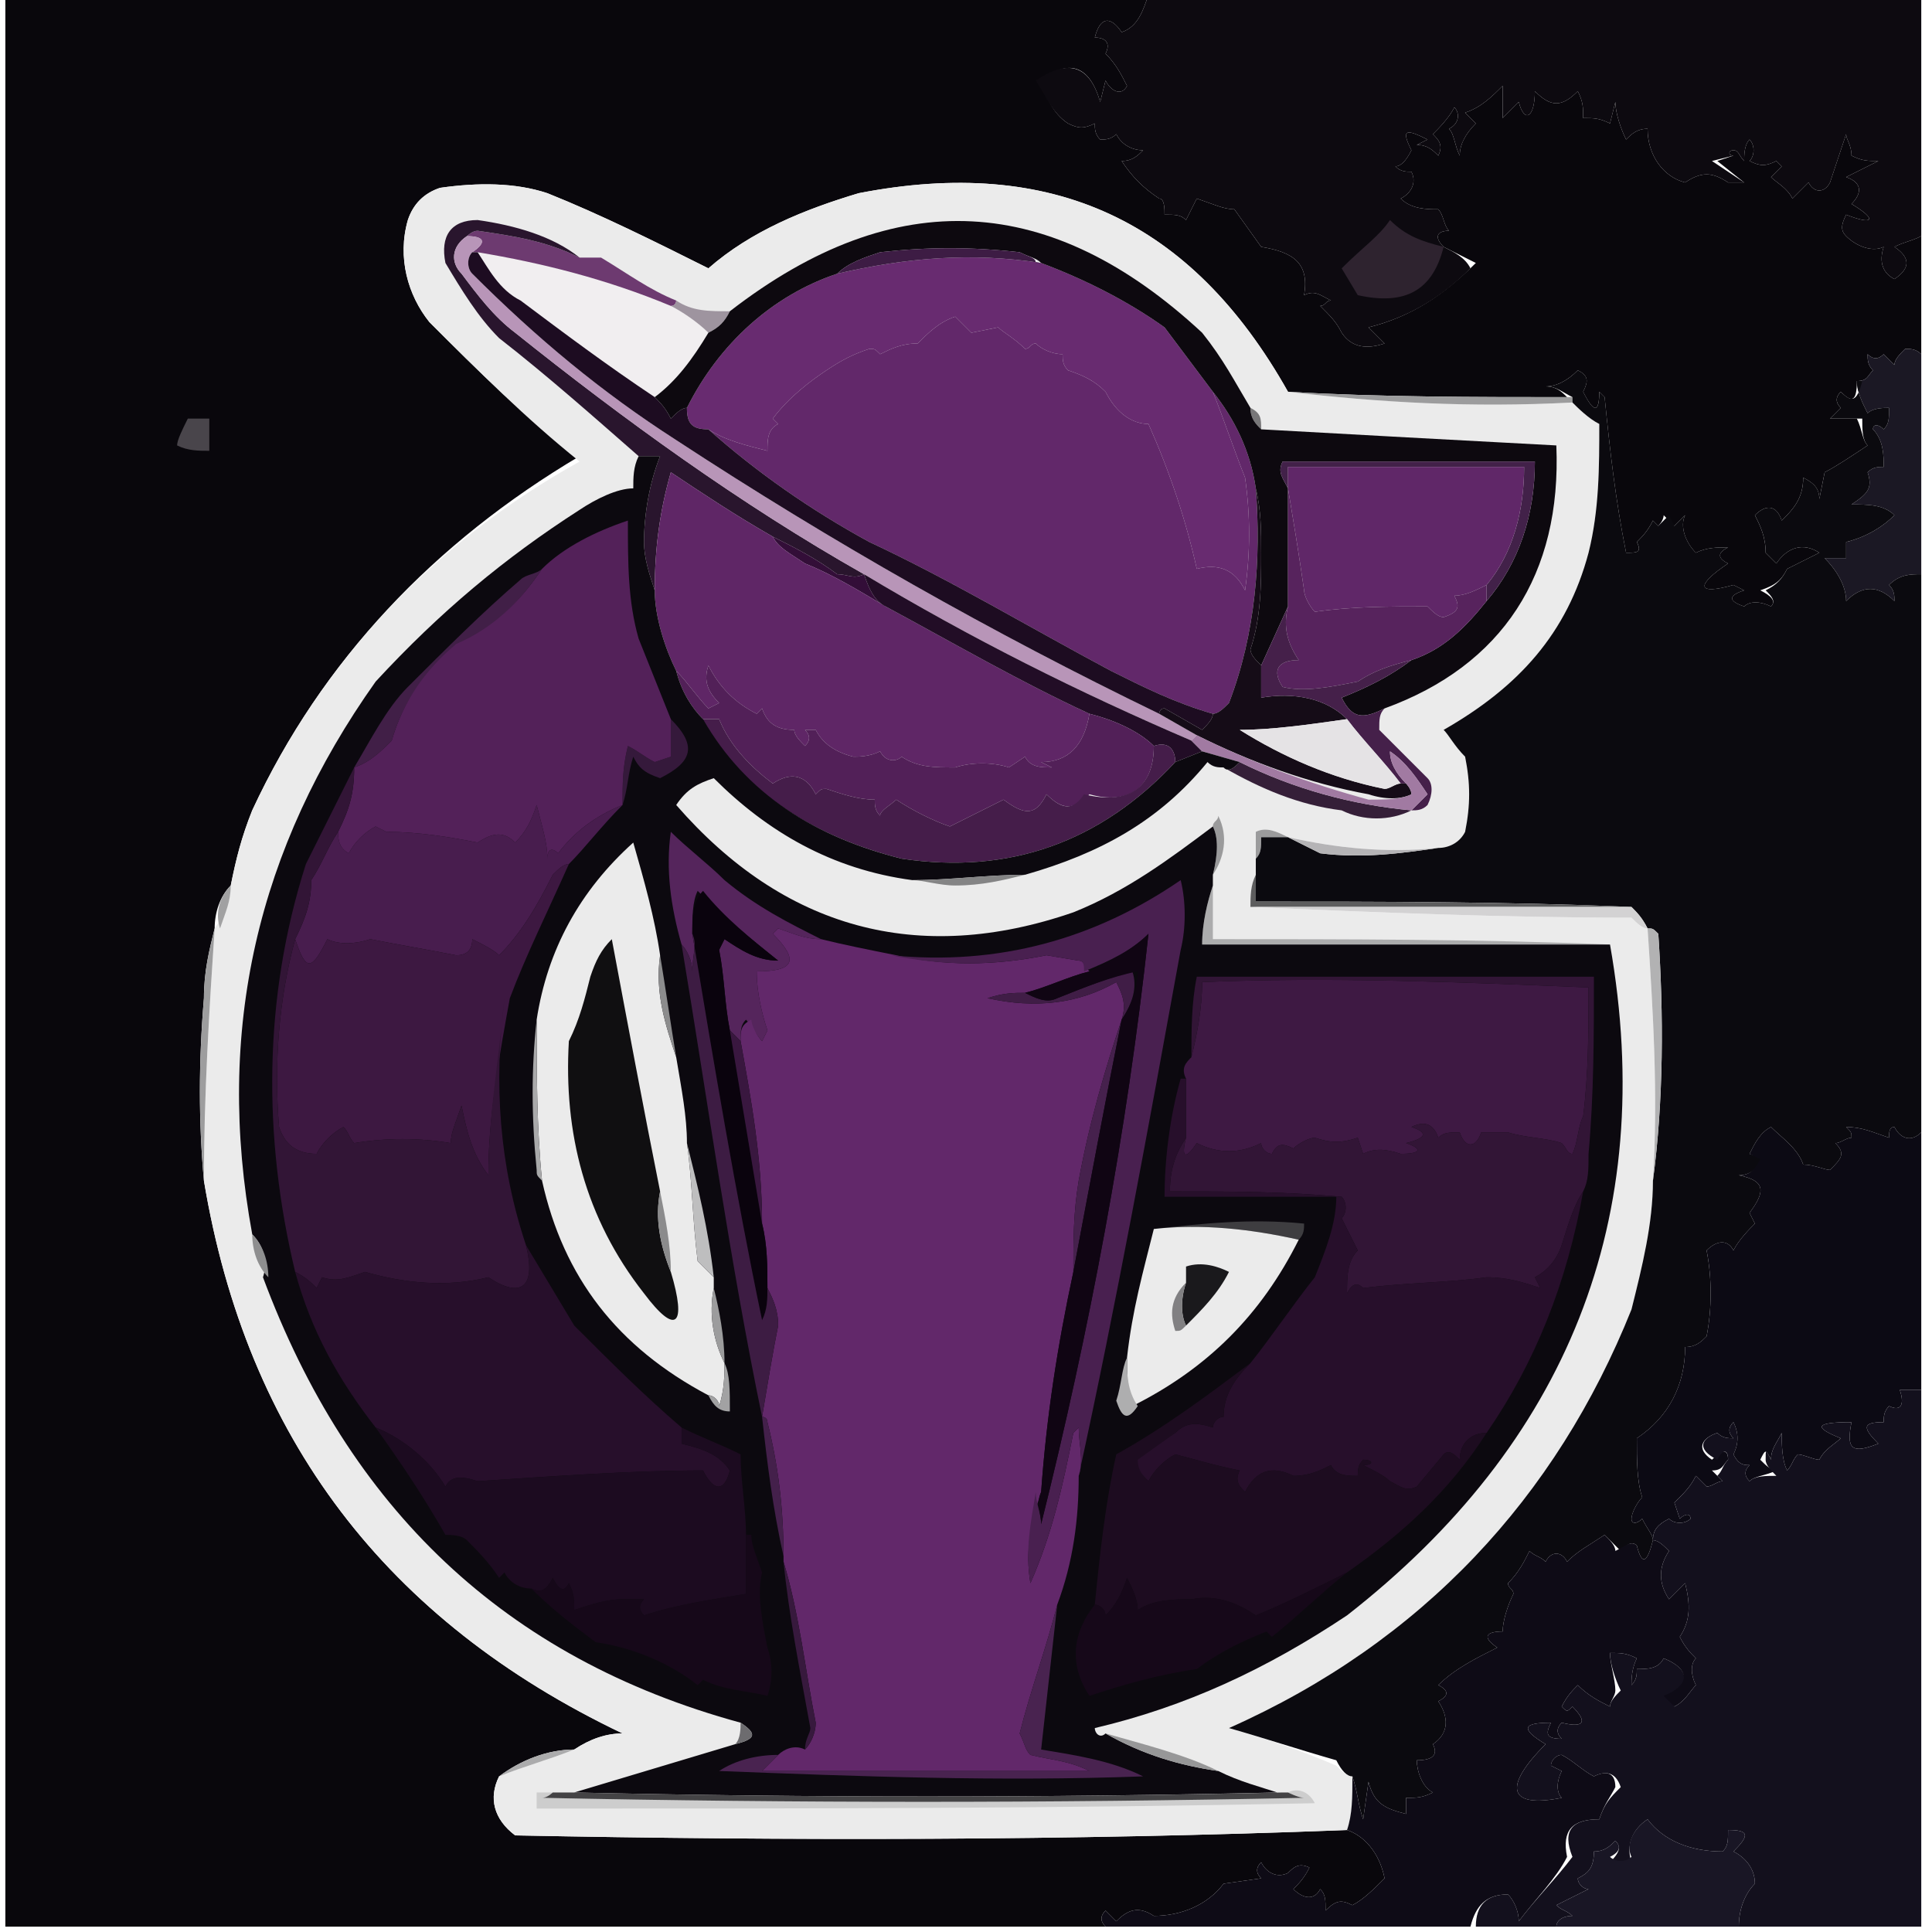 <?xml version="1.0"?><svg xmlns="http://www.w3.org/2000/svg" width="36" height="36" shape-rendering="geometricPrecision" text-rendering="geometricPrecision" image-rendering="optimizeQuality" fill-rule="evenodd" clip-rule="evenodd" viewBox="0 0 36 36"><path fill="#09070c" d="m0.1-0.1h21.3c-0.1 0.3-0.2 0.6-0.5 0.7-0.2-0.3-0.4-0.3-0.5 0.1 0.2 0 0.3 0.1 0.2 0.3 0.2 0.2 0.3 0.4 0.4 0.6-0.1 0.2-0.3 0.1-0.4-0.1l-0.1 0.4c-0.2-0.7-0.6-0.8-1.1-0.4 0.1 0.3 0.2 0.6 0.5 0.8 0.2 0.1 0.3 0.1 0.5 0 0 0.1 0 0.2 0.1 0.3 0.1 0 0.2 0 0.3-0.1 0.1 0.2 0.3 0.3 0.5 0.3-0.1 0.1-0.2 0.2-0.4 0.2 0.2 0.3 0.4 0.5 0.7 0.7 0.1 0 0.1 0.2 0.1 0.3 0.2 0 0.3 0 0.4 0.1l0.2-0.4c0.3 0.1 0.5 0.2 0.7 0.2l0.5 0.7c0.6 0.1 0.9 0.3 0.8 0.9 0.2-0.1 0.3 0 0.5 0.1-0.1 0-0.1 0.1-0.2 0.1 0.2 0.2 0.3 0.3 0.4 0.5 0.2 0.3 0.5 0.3 0.8 0.2l-0.3-0.3c0.8-0.2 1.4-0.6 2-1.2-0.2-0.1-0.4-0.2-0.6-0.3-0.2-0.2-0.1-0.3 0.1-0.3-0.1-0.1-0.1-0.3-0.2-0.4-0.2 0-0.5 0-0.7-0.2 0.2-0.1 0.3-0.3 0.2-0.5-0.1 0-0.2 0-0.3-0.1 0.1 0 0.2-0.1 0.3-0.3-0.2-0.4-0.1-0.4 0.3-0.2l-0.2 0.1c0.2 0 0.3 0.1 0.4 0.2 0.1-0.2 0-0.3-0.1-0.4 0.1-0.1 0.3-0.3 0.4-0.5 0.1 0.1 0.1 0.3-0.1 0.4 0.1 0.1 0.1 0.3 0.2 0.5 0-0.2 0.1-0.4 0.3-0.6l-0.2-0.2c0.3-0.1 0.5-0.3 0.7-0.5 0 0.2 0 0.4 0 0.6l0.3-0.3c0.1 0.4 0.3 0.3 0.3-0.2 0.3 0.3 0.5 0.3 0.8 0 0.1 0.2 0.1 0.3 0.1 0.5 0.2 0 0.3 0 0.5 0.1l0.1-0.4c0 0.2 0.1 0.5 0.2 0.7 0.1-0.1 0.2-0.2 0.4-0.2 0 0.5 0.3 0.9 0.7 1 0.3-0.2 0.5-0.2 0.8 0l0.3 0-0.5-0.4 0.3-0.1c-0.1 0-0.1-0.1 0-0.1 0.1 0 0.1 0.1 0.2 0.2 0-0.1 0-0.3 0.1-0.4 0.1 0.1 0.1 0.3 0 0.4 0.2 0.1 0.3 0.1 0.5 0l0.1 0.1-0.2 0.2c0.1 0.1 0.3 0.2 0.4 0.4 0.1-0.1 0.2-0.2 0.3-0.3 0.1 0.2 0.3 0.2 0.4 0 0.1-0.3 0.2-0.6 0.3-0.9 0 0.1 0.1 0.2 0.1 0.4 0.2 0.1 0.3 0.1 0.5 0.1-0.2 0.1-0.4 0.2-0.6 0.3 0.3 0.1 0.3 0.3 0.1 0.5 0.5 0.3 0.4 0.4-0.1 0.2-0.1 0.2-0.1 0.3 0 0.4 0.2 0.2 0.5 0.3 0.7 0.2-0.1 0.3 0 0.5 0.2 0.6 0.3-0.2 0.3-0.4 0-0.6 0.2-0.1 0.3-0.1 0.5-0.2v2.2c-0.1-0.1-0.2-0.1-0.3-0.1-0.1 0.1-0.2 0.2-0.2 0.3l-0.2-0.2c-0.1 0.1-0.2 0.1-0.3 0 0 0.1 0 0.2 0.1 0.3-0.1 0.1-0.1 0.2-0.3 0.2 0 0.4-0.1 0.4-0.3 0.2-0.1 0.1-0.1 0.2 0 0.3l-0.2 0.2c0.2 0 0.4 0 0.5 0 0.1 0.2 0.1 0.4 0.2 0.5-0.3 0.2-0.6 0.4-0.8 0.5l-0.1 0.5c0-0.2-0.1-0.3-0.3-0.4 0 0.4-0.2 0.6-0.4 0.8-0.1-0.3-0.3-0.3-0.5-0.1 0.1 0.2 0.2 0.4 0.2 0.7l0.2 0.2c0.2-0.3 0.5-0.4 0.8-0.2-0.2 0.1-0.4 0.2-0.6 0.3-0.1 0.2-0.2 0.3-0.5 0.4 0.2 0.1 0.3 0.2 0.2 0.3-0.2-0.1-0.4-0.1-0.5 0-0.3-0.1-0.3-0.2 0-0.3l-0.2-0.1c-0.7 0.2-0.7 0-0.1-0.4-0.2-0.1-0.2-0.2 0-0.3-0.2 0-0.4 0-0.6 0.1-0.2-0.2-0.3-0.5-0.2-0.7l-0.2 0.2-0.2-0.2c0 0.1-0.1 0.2-0.1 0.2l-0.1-0.1c-0.1 0.2-0.2 0.3-0.3 0.4 0.1 0.2 0 0.2-0.2 0.2-0.2-1-0.3-1.9-0.4-2.9l-0.1-0.1c0 0.4-0.1 0.4-0.3 0 0.1-0.2 0.1-0.3-0.1-0.4-0.2 0.2-0.4 0.3-0.6 0.3 0.2 0 0.3 0.1 0.4 0.2-1.7 0-3.5 0-5.2-0.1-1.8-3.2-4.4-4.4-8-3.7-1 0.3-2 0.7-2.8 1.4-1-0.5-2-1-3-1.4-0.6-0.2-1.3-0.2-2-0.1-0.3 0.1-0.5 0.3-0.6 0.6-0.2 0.7 0 1.4 0.4 1.9 0.9 0.9 1.8 1.8 2.8 2.5-2.7 1.6-4.8 3.8-6.1 6.6-0.2 0.5-0.3 0.9-0.4 1.4-0.2 0.2-0.3 0.5-0.3 0.8-0.1 0.4-0.2 0.8-0.2 1.3-0.1 1.2-0.1 2.3 0 3.4 0.8 4.8 3.4 8.2 7.8 10.3-0.3 0-0.6 0.1-0.9 0.3-0.5 0-1 0.2-1.4 0.5-0.2 0.4-0.1 0.8 0.3 1.1 5.1 0.1 10.3 0.1 15.5-0.1 0.3 0.1 0.6 0.4 0.7 0.9-0.2 0.2-0.4 0.4-0.6 0.5-0.2-0.1-0.3-0.1-0.5 0.1 0-0.2 0-0.3-0.1-0.4-0.1 0.2-0.3 0.2-0.5 0 0.1-0.1 0.2-0.2 0.3-0.4-0.2-0.1-0.3 0-0.4 0.1-0.2 0.1-0.4 0-0.5-0.2-0.1 0.1-0.1 0.2 0 0.3l-0.7 0.1c-0.3 0.4-0.8 0.6-1.3 0.6-0.3-0.2-0.5-0.1-0.7 0.1-0.1-0.1-0.1-0.1-0.2-0.2-0.1 0.1-0.1 0.2 0 0.3h-20.5v-36z"></path><path fill="#0d0a10" d="m21.4-0.1h14.4v4.5c-0.2 0.1-0.3 0.1-0.5 0.2 0.3 0.2 0.3 0.4 0 0.6-0.2-0.1-0.3-0.3-0.2-0.6-0.2 0.1-0.5 0-0.7-0.2-0.1-0.1-0.1-0.2 0-0.4 0.5 0.2 0.6 0.1 0.1-0.2 0.2-0.2 0.2-0.4-0.1-0.5 0.2-0.1 0.4-0.2 0.6-0.3-0.2 0-0.3 0-0.5-0.1 0-0.2-0.1-0.3-0.1-0.4-0.1 0.3-0.2 0.6-0.3 0.9-0.1 0.2-0.3 0.2-0.4 0-0.1 0.1-0.2 0.2-0.3 0.3-0.1-0.2-0.3-0.3-0.4-0.4l0.2-0.2-0.1-0.1c-0.2 0.1-0.3 0.1-0.5 0 0.1-0.1 0.1-0.3 0-0.4-0.1 0.1-0.1 0.3-0.1 0.4-0.1-0.1-0.1-0.2-0.2-0.2-0.1 0-0.1 0.1 0 0.1l-0.4 0.1 0.6 0.4-0.3 0c-0.3-0.2-0.5-0.2-0.8 0-0.4-0.1-0.7-0.5-0.7-1-0.2 0-0.3 0.1-0.4 0.2-0.1-0.2-0.2-0.5-0.2-0.7l-0.1 0.4c-0.2-0.1-0.3-0.1-0.5-0.1 0-0.2 0-0.3-0.1-0.5-0.3 0.3-0.5 0.3-0.8 0 0 0.5-0.2 0.6-0.3 0.2l-0.3 0.3c0-0.2 0-0.4 0-0.6-0.2 0.2-0.4 0.4-0.7 0.5l0.2 0.2c-0.2 0.2-0.3 0.4-0.3 0.6-0.1-0.2-0.1-0.4-0.2-0.5 0.2-0.1 0.2-0.3 0.1-0.4-0.1 0.2-0.3 0.4-0.4 0.5 0.1 0.1 0.2 0.2 0.1 0.4-0.1-0.1-0.2-0.2-0.4-0.2l0.2-0.1c-0.4-0.2-0.5-0.2-0.3 0.2-0.1 0.2-0.2 0.3-0.3 0.3 0.1 0.1 0.2 0.1 0.3 0.1 0.1 0.2 0 0.4-0.2 0.5 0.2 0.2 0.5 0.2 0.7 0.2 0.1 0.1 0.1 0.3 0.2 0.4-0.2 0-0.3 0.1-0.1 0.3 0.2 0.1 0.4 0.2 0.5 0.4-0.5 0.5-1.1 0.9-1.9 1.1l0.3 0.3c-0.3 0.1-0.6 0.1-0.8-0.2-0.1-0.2-0.2-0.3-0.4-0.5 0.1 0 0.1-0.1 0.2-0.1-0.2-0.1-0.3-0.2-0.5-0.1 0.1-0.6-0.2-0.8-0.8-0.9l-0.5-0.7c-0.2 0-0.4-0.1-0.7-0.2l-0.2 0.4c-0.1-0.1-0.2-0.1-0.4-0.1 0-0.1 0-0.3-0.1-0.3-0.3-0.2-0.5-0.4-0.7-0.7 0.2 0 0.3-0.1 0.4-0.2-0.2 0-0.4-0.1-0.5-0.3-0.1 0.1-0.2 0.1-0.3 0.1-0.1-0.1-0.1-0.2-0.1-0.3-0.2 0.1-0.3 0.1-0.5 0-0.3-0.2-0.4-0.5-0.6-0.8 0.6-0.4 1-0.3 1.2 0.4l0.1-0.4c0.1 0.2 0.3 0.3 0.4 0.1-0.1-0.2-0.2-0.4-0.4-0.6 0.1-0.2 0-0.3-0.2-0.3 0.1-0.4 0.3-0.4 0.5-0.1 0.3-0.1 0.4-0.4 0.5-0.7z"></path><path fill="#2e232f" d="m26.9 4.6c-0.2 0.8-0.7 1.1-1.6 0.9l-0.3-0.5c0.4-0.4 0.7-0.6 0.9-0.9 0.3 0.3 0.6 0.4 1 0.5z"></path><path fill="#ebebeb" d="m24 7.3c1.7 0.2 3.4 0.3 5.3 0.2 0.1 0.1 0.3 0.3 0.5 0.4 0 0.8 0 1.6-0.2 2.4-0.4 1.5-1.3 2.5-2.7 3.3 0.1 0.1 0.2 0.3 0.4 0.5 0.1 0.5 0.1 0.9 0 1.4-0.1 0.2-0.3 0.3-0.5 0.3-1 0.1-1.9 0-2.8-0.2-0.2-0.1-0.4-0.2-0.6-0.1v0.8c-0.1 0.2-0.1 0.4-0.1 0.6 2.3 0.1 4.7 0.2 7.1 0.2 0.1 0.1 0.2 0.2 0.3 0.2 0.1 1.5 0.2 3.1 0.1 4.7 0 0.8-0.2 1.6-0.4 2.4-1.4 3.5-3.9 6.2-7.5 7.8 0.7 0.2 1.3 0.4 2 0.7 0.1 0.1 0.2 0.2 0.3 0.2 0 0.4 0 0.7-0.1 1-5.2 0.2-10.4 0.2-15.5 0.1-0.4-0.3-0.5-0.7-0.3-1.1 0.5-0.2 0.9-0.3 1.4-0.5 0.3-0.2 0.6-0.3 0.9-0.3-4.4-2.1-7-5.5-7.8-10.3 0-1.6 0.1-3.2 0.2-4.7 0.2-0.3 0.3-0.5 0.3-0.8 0.1-0.5 0.2-0.9 0.4-1.4 1.3-2.8 3.4-5 6.1-6.5-1-0.8-1.9-1.7-2.8-2.6-0.4-0.5-0.6-1.2-0.4-1.9 0.1-0.3 0.3-0.5 0.6-0.6 0.7-0.1 1.4-0.1 2 0.1 1 0.4 2 0.9 3 1.4 0.8-0.7 1.8-1.1 2.8-1.4 3.6-0.7 6.2 0.5 8 3.7z"></path><path fill="#f1eef0" d="m8.9 4.7c1.2 0.2 2.4 0.5 3.6 1 0.2 0.1 0.5 0.3 0.7 0.5-0.3 0.5-0.6 0.9-1 1.2-0.9-0.6-1.7-1.2-2.5-1.8-0.4-0.2-0.6-0.6-0.8-0.9z"></path><path fill="#682b70" d="m19.4 4.9c0.8 0.3 1.6 0.7 2.3 1.2 0.3 0.4 0.6 0.8 0.9 1.2 0.2 0.5 0.4 1.1 0.6 1.6 0.1 0.7 0.1 1.4 0 2.1-0.2-0.4-0.5-0.5-0.9-0.4-0.2-0.9-0.5-1.8-0.9-2.7-0.3 0-0.6-0.2-0.8-0.6-0.2-0.2-0.4-0.3-0.7-0.4-0.1-0.1-0.1-0.2-0.1-0.3-0.2 0-0.4-0.1-0.5-0.2-0.1 0-0.1 0.1-0.2 0.1-0.2-0.2-0.4-0.3-0.5-0.4l-0.5 0.1c-0.1-0.1-0.2-0.2-0.3-0.3-0.3 0.1-0.5 0.3-0.7 0.5-0.3 0-0.5 0.1-0.7 0.2-0.1-0.1-0.1-0.1-0.2-0.1-0.3 0.1-0.5 0.2-0.8 0.4-0.3 0.2-0.7 0.5-1 0.9l0.1 0.1c-0.2 0.1-0.2 0.3-0.2 0.5-0.4-0.1-0.8-0.2-1.1-0.4-0.3 0-0.4-0.1-0.4-0.4 0.6-1.2 1.6-2.1 2.8-2.5 1.3-0.3 2.5-0.4 3.8-0.2z"></path><path fill="#6d3a70" d="m8.7 4.4c0 0 0.1-0.1 0.2-0.1 0.7 0.1 1.3 0.2 1.9 0.5 0.2 0 0.3 0 0.4 0 0.5 0.3 0.9 0.6 1.4 0.8 0 0 0 0.1-0.1 0.1-1.2-0.5-2.4-0.8-3.6-1h-0.1c0.3-0.2 0.2-0.3-0.1-0.3z"></path><path fill="#9e949f" d="m12.6 5.6c0.3 0.2 0.6 0.2 1 0.2-0.1 0.2-0.2 0.3-0.4 0.4-0.2-0.2-0.5-0.4-0.7-0.5 0.1 0 0.1-0.1 0.1-0.1z"></path><path fill="#62286a" d="m22.6 7.3c0.4 0.5 0.7 1.1 0.8 1.8 0.1 1.3 0 2.7-0.5 4-0.1 0.1-0.2 0.2-0.3 0.2-0.7-0.2-1.3-0.5-1.9-0.8-1.5-0.8-3-1.7-4.5-2.4-1.1-0.6-2.1-1.3-3-2.1 0.3 0.2 0.7 0.3 1.1 0.4 0-0.2 0-0.4 0.2-0.5l-0.1-0.1c0.3-0.4 0.7-0.7 1-0.9 0.3-0.2 0.5-0.3 0.8-0.4 0.1 0 0.1 0 0.2 0.1 0.2-0.1 0.4-0.2 0.7-0.2 0.2-0.2 0.4-0.4 0.7-0.5 0.1 0.1 0.2 0.2 0.3 0.3l0.5-0.1c0.1 0.1 0.3 0.2 0.5 0.4 0.1 0 0.1-0.1 0.2-0.1 0.1 0.1 0.3 0.2 0.5 0.2 0 0.1 0 0.2 0.1 0.3 0.3 0.1 0.5 0.2 0.7 0.4 0.2 0.4 0.5 0.6 0.8 0.6 0.4 0.9 0.7 1.8 0.9 2.7 0.4-0.1 0.7 0 0.9 0.4 0.1-0.7 0.1-1.4 0-2.1-0.2-0.5-0.4-1.1-0.6-1.6z"></path><path fill="#29152d" d="m10.8 4.8c-0.6-0.3-1.2-0.4-1.9-0.5-0.1 0-0.2 0.1-0.2 0.1-0.3 0.2-0.3 0.5-0.1 0.7 0.3 0.4 0.6 0.8 1 1.1 2 1.6 4.2 3.2 6.5 4.5-0.2 0.1-0.3 0-0.5 0-0.4-0.3-0.8-0.5-1.2-0.7-0.7-0.4-1.3-0.8-1.9-1.2-0.2 0.7-0.3 1.4-0.3 2.2-0.1-0.3-0.2-0.6-0.2-0.9 0-0.5 0.1-1.1 0.3-1.6h-0.4c-0.8-0.7-1.7-1.5-2.6-2.2-0.4-0.4-0.7-0.9-1-1.4-0.1-0.5 0.1-0.8 0.6-0.8 0.7 0.1 1.4 0.3 1.9 0.7z"></path><path fill="#b895b8" d="m8.7 4.4c0.3 0 0.4 0.1 0.1 0.3-0.1 0.1-0.1 0.3 0 0.4 1.2 1.2 2.4 2.2 3.8 3.1 2.9 1.9 5.9 3.6 9 5.1l0.7 0.4c0 0-0.1 0.1-0.1 0.1-2.1-0.9-4.1-1.9-6.1-3.1-2.3-1.3-4.5-2.9-6.5-4.5-0.4-0.3-0.7-0.7-1-1.1-0.2-0.2-0.2-0.5 0.1-0.7z"></path><path fill="#9c9c9d" d="m24 7.3c1.7 0.1 3.5 0.1 5.3 0.1v0.1c-1.9 0.1-3.6 0-5.3-0.2z"></path><path fill="#787779" d="m23.3 7.6c0.2 0.1 0.2 0.2 0.2 0.4-0.1-0.1-0.2-0.2-0.2-0.4z"></path><path fill="#1d0c21" d="m8.8 4.7h0.1c0.2 0.3 0.4 0.7 0.8 0.9 0.8 0.6 1.6 1.2 2.5 1.8 0.1 0.1 0.2 0.2 0.3 0.4 0.1-0.1 0.2-0.2 0.3-0.2 0 0.3 0.1 0.4 0.4 0.4 0.9 0.8 1.9 1.5 3 2.1 1.5 0.7 3 1.6 4.5 2.4 0.6 0.3 1.2 0.6 1.9 0.8 0 0.1-0.1 0.2-0.2 0.3l-0.7-0.4c-0.1 0-0.1 0.1-0.1 0.1-3.1-1.5-6.1-3.2-9-5.1-1.4-0.9-2.6-1.9-3.8-3.1-0.1-0.1-0.1-0.3 0-0.4z"></path><path fill="#0d090f" d="m23.3 7.6c0 0.2 0.1 0.3 0.2 0.4 1.8 0.1 3.6 0.2 5.5 0.3 0.1 2.4-1 4.1-3.2 4.9-0.4 0.2-0.6 0.2-0.8-0.2 0.5-0.2 0.9-0.4 1.3-0.7 0.6-0.2 1-0.6 1.4-1.1 0.6-0.7 0.9-1.6 0.9-2.6h-4.7c-0.1 0.2 0 0.3 0.1 0.5v2.2l-0.5 1.1c-0.1-0.1-0.2-0.2-0.2-0.3 0.2-0.6 0.2-1.2 0.2-1.8 0-0.4 0-0.8-0.1-1.2-0.1-0.7-0.4-1.3-0.8-1.8-0.3-0.4-0.6-0.8-0.9-1.2-0.7-0.5-1.5-0.9-2.3-1.2-0.1-0.1-0.2-0.1-0.4-0.2-0.9-0.1-1.7-0.1-2.6 0-0.3 0.1-0.6 0.2-0.8 0.4-1.2 0.4-2.2 1.3-2.8 2.5-0.1 0-0.2 0.1-0.3 0.2-0.1-0.2-0.2-0.3-0.3-0.4 0.4-0.3 0.7-0.7 1-1.2 0.2-0.1 0.3-0.2 0.4-0.4 3.1-2.4 6-2.2 8.8 0.4 0.4 0.5 0.6 0.9 0.9 1.4z"></path><path fill="#3d1c44" d="m19.4 4.9c-1.3-0.2-2.5-0.1-3.8 0.2 0.2-0.2 0.5-0.3 0.8-0.4 0.9-0.1 1.7-0.1 2.6 0 0.2 0.1 0.3 0.1 0.3 0.2z"></path><path fill="#49454b" d="m3.5 7.8h0.4v0.6c-0.2 0-0.4 0-0.6-0.1 0-0.1 0.1-0.3 0.2-0.5z"></path><path fill="#422149" d="m27.7 11.2v-0.3c0.5-0.6 0.7-1.4 0.7-2.2h-4.4v0.4c-0.1-0.2-0.2-0.3-0.1-0.5h4.7c0 1-0.3 1.9-0.9 2.6z"></path><path fill="#1b1824" d="m35.8 6.6v4.1c-0.2 0-0.4 0-0.6 0.2 0.1 0.1 0.1 0.2 0.1 0.3-0.3-0.3-0.6-0.3-0.9 0 0-0.3-0.2-0.6-0.4-0.8 0.1 0 0.2 0 0.4 0v-0.3c0.4-0.1 0.7-0.3 0.9-0.5-0.2-0.2-0.5-0.2-0.8-0.2 0.3-0.2 0.4-0.3 0.3-0.6 0.1-0.1 0.2-0.1 0.3-0.1 0-0.2 0-0.5-0.2-0.7 0-0.1 0.1-0.1 0.2 0 0.1-0.1 0.1-0.2 0.1-0.4-0.1 0-0.3 0-0.4 0.1-0.1-0.2-0.2-0.4-0.2-0.6 0.2 0 0.2-0.1 0.3-0.2-0.1-0.1-0.1-0.2-0.1-0.3 0.1 0.1 0.2 0.1 0.3 0l0.2 0.2c0-0.1 0.1-0.2 0.2-0.3 0.1 0 0.2 0 0.3 0.1z"></path><path fill="#602768" d="m27.7 10.9c-0.2 0.1-0.4 0.2-0.6 0.2 0.1 0.2 0.1 0.3-0.2 0.4-0.1 0-0.2-0.1-0.3-0.2-0.7 0-1.4 0-2.1 0.1-0.1-0.1-0.2-0.3-0.2-0.4-0.1-0.7-0.2-1.3-0.3-1.9v-0.4h4.4c0 0.8-0.2 1.6-0.7 2.2z"></path><path fill="#330e38" d="m14.4 10c0.4 0.2 0.8 0.4 1.2 0.7 0.2 0 0.3 0.1 0.5 0 0.1 0.3 0.2 0.5 0.4 0.6-0.5-0.3-1-0.6-1.5-0.8-0.3-0.2-0.5-0.3-0.6-0.5z"></path><path fill="#57235d" d="m24 9.1c0.1 0.6 0.2 1.2 0.3 1.9 0 0.1 0.1 0.3 0.2 0.4 0.7-0.1 1.4-0.1 2.1-0.1 0.1 0.1 0.2 0.2 0.3 0.2 0.3-0.1 0.3-0.2 0.2-0.4 0.2 0 0.4-0.1 0.6-0.2v0.3c-0.4 0.5-0.8 0.9-1.4 1.1-0.4 0.1-0.7 0.2-1 0.4-0.5 0.1-1 0.2-1.4 0.1-0.2-0.3-0.1-0.5 0.3-0.5-0.2-0.3-0.3-0.6-0.2-1v-2.2z"></path><path fill="#5f2666" d="m14.4 10c0.1 0.2 0.3 0.3 0.6 0.5 0.5 0.2 1 0.5 1.5 0.8 1.3 0.7 2.5 1.4 3.8 2-0.1 0.6-0.4 0.9-0.9 0.9l0.2 0.1c-0.2 0-0.4 0-0.5-0.2l-0.3 0.2c-0.3-0.1-0.7-0.1-1 0-0.4 0-0.7 0-1-0.2-0.1 0.1-0.3 0.1-0.4-0.1-0.2 0.1-0.4 0.1-0.5 0.1-0.4-0.1-0.6-0.3-0.7-0.5l-0.2 0c0.1 0.1 0.1 0.2 0 0.3-0.1-0.1-0.2-0.2-0.2-0.3-0.3 0-0.5-0.1-0.6-0.4l-0.1 0.1c-0.4-0.2-0.7-0.5-0.9-0.9-0.1 0.3 0 0.5 0.2 0.7l-0.2 0.1c-0.2-0.2-0.4-0.5-0.6-0.7-0.2-0.4-0.4-1-0.4-1.5 0-0.8 0.1-1.5 0.3-2.2 0.6 0.4 1.2 0.8 1.9 1.2z"></path><path fill="#220d26" d="m16.1 10.7c2 1.2 4 2.2 6.1 3.1l0.2 0.2-0.5 0.2c0-0.2-0.1-0.4-0.4-0.3-0.3-0.3-0.8-0.5-1.2-0.6-1.3-0.6-2.5-1.3-3.8-2-0.2-0.1-0.3-0.3-0.4-0.6z"></path><path fill="#522058" d="m20.3 13.3c0.4 0.1 0.9 0.3 1.2 0.6 0 0.8-0.5 1.1-1.2 0.9-0.3 0.3-0.5 0.3-0.8 0-0.2 0.4-0.4 0.4-0.8 0.1l-1 0.5c-0.3-0.1-0.7-0.3-1-0.5-0.1 0.1-0.3 0.2-0.3 0.3-0.1-0.1-0.1-0.2-0.1-0.3-0.3 0-0.6-0.1-0.9-0.2-0.1 0-0.1 0-0.2 0.1-0.2-0.4-0.5-0.4-0.8-0.2-0.4-0.3-0.8-0.7-1-1.2h-0.3c-0.2-0.2-0.4-0.5-0.5-0.9 0.2 0.2 0.4 0.5 0.6 0.7l0.2-0.1c-0.2-0.2-0.3-0.4-0.2-0.7 0.2 0.4 0.5 0.7 0.9 0.9l0.1-0.1c0.1 0.3 0.3 0.4 0.6 0.4 0 0.1 0.1 0.2 0.2 0.3 0.1-0.1 0.1-0.2 0-0.3l0.2 0c0.1 0.2 0.3 0.4 0.7 0.5 0.1 0 0.3 0 0.5-0.1 0.1 0.2 0.3 0.2 0.4 0.1 0.3 0.2 0.6 0.2 1 0.2 0.3-0.1 0.7-0.1 1 0l0.3-0.2c0.1 0.2 0.3 0.2 0.5 0.2l-0.2-0.1c0.5 0 0.8-0.3 0.9-0.9z"></path><path fill="#150c17" d="m23.4 9.1c0.1 0.4 0.1 0.8 0.1 1.2 0 0.6 0 1.2-0.2 1.8 0 0.1 0.1 0.2 0.2 0.3v0.6c0.6-0.1 1.2 0 1.6 0.4-0.7 0.1-1.4 0.2-2 0.2 0.8 0.5 1.7 0.9 2.7 1.1 0.1 0 0.2-0.1 0.3-0.1h0.1c0 0 0.1 0.1 0.1 0.2-0.2 0.1-0.5 0.1-0.8 0-1.1-0.2-2.2-0.6-3.2-1.1l-0.7-0.4c0 0 0-0.1 0.1-0.1l0.7 0.4c0.1-0.1 0.2-0.2 0.2-0.3 0.1 0 0.2-0.1 0.3-0.2 0.5-1.3 0.6-2.7 0.5-4z"></path><path fill="#45204a" d="m24 11.3c-0.1 0.4 0 0.7 0.2 1-0.4 0-0.5 0.2-0.3 0.5 0.4 0.1 0.9 0 1.4-0.1 0.3-0.2 0.6-0.3 1-0.4-0.4 0.3-0.8 0.5-1.3 0.7 0.2 0.4 0.4 0.4 0.8 0.2-0.1 0.1-0.1 0.2-0.1 0.4l0.9 0.9c0.1 0.1 0.1 0.3 0 0.5-0.1 0.1-0.2 0.1-0.3 0.1 0.1-0.1 0.2-0.2 0.3-0.3-0.2-0.3-0.4-0.6-0.7-0.8 0 0.2 0.1 0.4 0.3 0.6h-0.1c-0.3-0.4-0.7-0.8-1-1.2-0.4-0.4-1-0.5-1.6-0.4v-0.6l0.5-1.1z"></path><path fill="#e5e3e5" d="m25.1 13.4c0.3 0.4 0.7 0.8 1 1.2-0.1 0-0.2 0.1-0.3 0.1-1-0.2-1.9-0.6-2.7-1.1 0.6 0 1.3-0.1 2-0.2z"></path><path fill="#351f38" d="m23.1 14.2c1 0.5 2.1 0.8 3.2 0.9-0.4 0.2-0.9 0.2-1.3 0-0.8-0.1-1.5-0.4-2.2-0.8 0.1 0.1 0.2 0 0.3-0.1z"></path><path fill="#a17aa2" d="m22.3 13.7c1 0.5 2.1 0.9 3.2 1.2 0.3 0 0.6 0 0.8-0.1 0-0.1-0.1-0.2-0.1-0.2-0.2-0.2-0.3-0.4-0.3-0.6 0.3 0.2 0.5 0.5 0.7 0.8-0.1 0.1-0.2 0.2-0.3 0.3-1.1-0.1-2.2-0.4-3.2-0.9l-0.7-0.2-0.2-0.2c0 0 0.1-0.1 0.1-0.1z"></path><path fill="#451d4a" d="m13.1 13.4h0.3c0.2 0.5 0.6 0.9 1 1.2 0.3-0.2 0.6-0.2 0.8 0.2 0.1-0.1 0.1-0.1 0.2-0.1 0.3 0.1 0.6 0.2 0.9 0.2 0 0.1 0 0.2 0.1 0.3 0-0.1 0.2-0.2 0.3-0.3 0.3 0.2 0.7 0.4 1 0.5l1-0.5c0.4 0.3 0.6 0.3 0.8-0.1 0.3 0.3 0.5 0.3 0.7 0 0.8 0.2 1.3-0.1 1.3-0.9 0.3-0.1 0.4 0.1 0.4 0.3-1.4 1.5-3.1 2.1-5.1 1.8-1.6-0.4-2.9-1.2-3.8-2.6z"></path><path fill="#9b9b9c" d="m24 15.6h-0.5c0 0.2 0 0.3-0.1 0.4v-0.5c0.2-0.1 0.4 0 0.6 0.1z"></path><path fill="#9a9a9b" d="m22.6 15.4c0-0.1 0.1-0.1 0.1-0.2 0.2 0.4 0.1 0.8-0.1 1.1 0.1-0.4 0.1-0.7 0-0.9z"></path><path fill="#0b0a0f" d="m34.6 7.1c0 0.2 0.1 0.4 0.2 0.6 0.1-0.1 0.3-0.1 0.4-0.1 0 0.2 0 0.3-0.1 0.4-0.1-0.1-0.2-0.1-0.2 0 0.2 0.2 0.2 0.5 0.2 0.7-0.1 0-0.2 0-0.3 0.1 0.1 0.3 0 0.4-0.3 0.6 0.3 0 0.6 0 0.8 0.2-0.2 0.2-0.5 0.4-0.9 0.5v0.3c-0.2 0-0.3 0-0.4 0 0.2 0.2 0.4 0.5 0.4 0.8 0.3-0.3 0.6-0.3 0.9 0 0-0.1 0-0.2-0.1-0.3 0.2-0.2 0.4-0.2 0.6-0.2v10.4c-0.2 0.2-0.4 0.1-0.5-0.1-0.1 0-0.1 0.1-0.1 0.2-0.3-0.1-0.5-0.2-0.8-0.2 0.1 0.1 0.1 0.1 0.1 0.2-0.1 0-0.2 0.1-0.3 0.1 0.2 0.2 0.1 0.3-0.1 0.5-0.1 0-0.3-0.1-0.5-0.1-0.1-0.3-0.4-0.5-0.6-0.7-0.2 0.1-0.3 0.3-0.4 0.5l0.3 0.1c-0.2 0.2-0.3 0.3-0.5 0.3 0.5 0.1 0.5 0.3 0.2 0.7l0.1 0.2c-0.1 0.1-0.3 0.3-0.4 0.5-0.1-0.2-0.3-0.2-0.5 0 0.1 0.5 0.1 1.1 0 1.6-0.1 0.1-0.2 0.2-0.4 0.2 0 0.7-0.3 1.3-0.9 1.7 0 0.4 0 0.8 0.1 1.1-0.1 0.1-0.2 0.3-0.2 0.4 0 0.1 0.1 0.1 0.2 0 0.1 0.2 0.2 0.3 0.2 0.4-0.1 0.4-0.2 0.5-0.3 0.1-0.1-0.1-0.2 0-0.3 0.1-0.1-0.1-0.2-0.2-0.3-0.3-0.3 0.2-0.5 0.3-0.7 0.5-0.1-0.2-0.3-0.2-0.4 0-0.1-0.1-0.2-0.1-0.3-0.2-0.1 0.2-0.2 0.4-0.4 0.6 0 0.1 0.1 0.1 0.1 0.2-0.1 0.2-0.2 0.5-0.2 0.7-0.3 0-0.4 0.1-0.1 0.3-0.4 0.2-0.8 0.4-1.1 0.7 0.2 0.1 0.2 0.2 0 0.3 0.2 0.3 0.2 0.6-0.1 0.8 0.1 0.2 0 0.3-0.3 0.3 0 0.2 0.1 0.5 0.3 0.6-0.2 0.1-0.3 0.1-0.5 0.1 0 0.1 0 0.2 0 0.3-0.4-0.1-0.6-0.2-0.7-0.6l-0.1 0.7c-0.1-0.3-0.1-0.5-0.2-0.8-0.1 0-0.2-0.1-0.3-0.3-0.7-0.2-1.3-0.4-2-0.6 3.6-1.6 6.1-4.3 7.5-7.8 0.2-0.8 0.4-1.6 0.4-2.4 0.2-1.5 0.2-3.1 0.1-4.6-0.1-0.1-0.1-0.1-0.2-0.1-0.1-0.2-0.2-0.3-0.3-0.4-2.3-0.1-4.7-0.1-7-0.1v-0.8c0.1-0.1 0.1-0.2 0.1-0.4h0.5c0.2 0.1 0.4 0.2 0.6 0.3 0.8 0.1 1.5 0 2.2-0.1 0.2 0 0.4-0.1 0.5-0.3 0.1-0.5 0.1-0.9 0-1.4-0.2-0.2-0.3-0.4-0.4-0.5 1.4-0.8 2.3-1.8 2.7-3.3 0.2-0.8 0.2-1.6 0.2-2.4-0.2-0.1-0.4-0.3-0.5-0.4v-0.1c-0.2-0.1-0.3-0.2-0.5-0.2 0.2 0 0.4-0.1 0.6-0.3 0.2 0.1 0.2 0.2 0.1 0.4 0.2 0.4 0.3 0.4 0.3 0l0.1 0.1c0.1 1 0.2 1.9 0.4 2.9 0.2 0 0.3 0 0.2-0.2 0.1-0.1 0.2-0.2 0.3-0.4l0.1 0.1c0 0 0.1-0.1 0.2-0.2l0.1 0.2 0.2-0.2c-0.1 0.2 0 0.5 0.2 0.7 0.2-0.1 0.4-0.1 0.6-0.1-0.2 0.1-0.2 0.2 0 0.3-0.6 0.4-0.6 0.6 0.1 0.4l0.2 0.1c-0.3 0.1-0.3 0.2 0 0.3 0.1-0.1 0.3-0.1 0.5 0 0.1-0.1 0-0.2-0.1-0.3 0.2-0.1 0.3-0.2 0.4-0.4 0.2-0.1 0.4-0.2 0.6-0.3-0.3-0.2-0.6-0.1-0.8 0.2l-0.2-0.2c0-0.3-0.1-0.5-0.2-0.7 0.2-0.2 0.4-0.2 0.5 0.1 0.2-0.2 0.4-0.4 0.4-0.8 0.2 0.1 0.3 0.2 0.3 0.4l0.1-0.5c0.2-0.1 0.5-0.3 0.8-0.5-0.1-0.1-0.1-0.3-0.1-0.5-0.2 0-0.4 0-0.6 0l0.2-0.2c-0.1-0.1-0.1-0.2 0-0.3 0.2 0.2 0.3 0.2 0.4-0.2z"></path><path fill="#b5b4b6" d="m24 15.6c0.9 0.2 1.8 0.3 2.8 0.2-0.7 0.1-1.4 0.2-2.2 0.1-0.2-0.1-0.4-0.2-0.6-0.3z"></path><path fill="#5d5d5e" d="m23.4 16.3v0.5c2.3 0 4.7 0 7 0.1h-7.1c0-0.2 0-0.4 0.1-0.6z"></path><path fill="#d3d2d3" d="m23.3 16.9h7.1c0.1 0.1 0.2 0.2 0.3 0.4-0.1 0-0.2-0.1-0.3-0.2-2.4 0-4.8-0.1-7.1-0.2z"></path><path fill="#a1a1a2" d="m4.3 16.5c0 0.3-0.1 0.5-0.2 0.8-0.1-0.3 0-0.6 0.2-0.8z"></path><path fill="#acacad" d="m22.6 16.5v1c2.5 0 5 0 7.4 0.1h-7.6c0-0.4 0.1-0.8 0.2-1.1z"></path><path fill="#b2b2b3" d="m30.7 17.3c0.1 0 0.1 0 0.2 0.1 0.1 1.5 0.1 3.1-0.1 4.6 0.1-1.6 0-3.2-0.1-4.7z"></path><path fill="#0c090f" d="m11.9 8.5h0.4c-0.2 0.5-0.3 1.1-0.3 1.6 0 0.3 0.1 0.6 0.2 0.9 0 0.5 0.2 1.1 0.4 1.5 0.1 0.4 0.3 0.7 0.5 0.9 0.8 1.4 2.1 2.2 3.7 2.6 2 0.3 3.7-0.3 5.1-1.8l0.5-0.2 0.7 0.2c-0.1 0.1-0.2 0.2-0.3 0.1-0.1 0-0.2 0-0.3-0.1-0.9 1.1-2 1.7-3.4 2.1-0.7 0-1.4 0.1-2.1 0.1-1.5-0.2-2.7-0.9-3.7-1.9-0.3 0.1-0.5 0.2-0.7 0.5 2 2.3 4.5 3 7.4 2 1-0.4 1.8-1 2.6-1.6 0.1 0.2 0.1 0.5 0 0.9v0.2c-0.1 0.3-0.2 0.7-0.2 1.1h7.6c0.9 5.1-0.8 9.3-4.9 12.5-1.5 1-3 1.7-4.7 2.1 0 0.1 0.1 0.2 0.2 0.1 0.7 0.4 1.4 0.6 2.1 0.7 0.4 0.2 0.8 0.3 1.1 0.4-4.3 0.1-8.7 0.1-13.1 0 1-0.3 2-0.6 3-0.9 0.4-0.1 0.4-0.2 0.1-0.4-4.4-1.2-7.3-4-8.9-8.3 0.1-0.3 0-0.6-0.2-0.8-0.7-3.8 0.1-7.2 2.3-10.3 1.2-1.3 2.4-2.3 3.8-3.2 0.3-0.2 0.7-0.4 1-0.4 0-0.2 0-0.4 0.1-0.6z"></path><path fill="#55255c" d="m15.3 17.5c-0.3 0-0.5-0.1-0.8-0.2l-0.1 0.1c0.5 0.5 0.4 0.7-0.3 0.7 0 0.4 0.1 0.8 0.2 1.1l-0.1 0.2c-0.1-0.1-0.2-0.3-0.3-0.4-0.1 0.1-0.1 0.2-0.1 0.4l-0.2-0.2c-0.1-0.5-0.1-1-0.2-1.5l0.1-0.2c0.3 0.2 0.6 0.4 1 0.4-0.5-0.4-1-0.8-1.5-1.3-0.1 0.2-0.1 0.5-0.1 0.8 0.1 0.2 0 0.4 0 0.7 0-0.2-0.1-0.4-0.2-0.5-0.2-0.7-0.3-1.4-0.2-2.1 0.3 0.3 0.7 0.6 1 0.9 0.6 0.5 1.2 0.8 1.8 1.1z"></path><path fill="#848485" d="m19.1 16.3c-0.4 0.1-0.8 0.2-1.3 0.2-0.3 0-0.6-0.1-0.8-0.1 0.7 0 1.4-0.1 2.1-0.1z"></path><path fill="#ebebeb" d="m12.3 17.8c-0.1 0.7 0.1 1.3 0.3 1.9 0.1 0.6 0.2 1.1 0.2 1.6 0.1 0.7 0.1 1.4 0.2 2.2 0.1 0.1 0.2 0.2 0.3 0.3v0.2c-0.1 0.5 0 1 0.2 1.4 0 0.2 0 0.5-0.1 0.8 0-0.1-0.1-0.2-0.2-0.2-1.7-0.9-2.7-2.2-3.1-4-0.1-1-0.1-2-0.1-3 0.2-1.3 0.8-2.4 1.8-3.3 0.2 0.7 0.4 1.4 0.5 2.1z"></path><path fill="#481d4e" d="m11.6 15c-0.4 0.4-0.7 0.8-1 1.1-0.1 0-0.2 0.1-0.3 0.2-0.3 0.6-0.6 1.1-1 1.5-0.1-0.1-0.3-0.2-0.5-0.3 0 0.2-0.1 0.3-0.3 0.3-0.5-0.1-1.1-0.2-1.6-0.3-0.3 0.1-0.6 0.1-0.8 0-0.3 0.6-0.4 0.6-0.6 0 0.2-0.4 0.3-0.7 0.3-1.1 0.2-0.3 0.3-0.6 0.5-0.9 0 0.1 0 0.3 0.2 0.4 0.1-0.2 0.3-0.4 0.5-0.5l0.2 0.1c0.6 0 1.2 0.1 1.7 0.2 0.3-0.2 0.5-0.2 0.7 0 0.2-0.2 0.3-0.4 0.4-0.7 0.1 0.4 0.2 0.7 0.2 1 0-0.2 0.1-0.2 0.2-0.1 0.3-0.4 0.7-0.7 1.2-0.9z"></path><path fill="#35193b" d="m12.5 13.4c0.5 0.5 0.4 0.8-0.2 1.1-0.3-0.1-0.4-0.2-0.5-0.4-0.1 0.3-0.1 0.6-0.2 0.9 0-0.4 0-0.7 0.1-1.1 0.2 0.1 0.3 0.2 0.5 0.3l0.3-0.1c0-0.2 0-0.4 0-0.7z"></path><path fill="#411f47" d="m10.1 10.6c-0.4 0.6-0.9 1.1-1.5 1.4-0.7 0.5-1.1 1.1-1.3 1.8-0.2 0.2-0.4 0.4-0.7 0.5 0.3-0.5 0.6-1.1 1-1.5 0.7-0.7 1.4-1.4 2.1-2 0.1-0.1 0.3-0.1 0.4-0.2z"></path><path fill="#532159" d="m12.5 13.4c0 0.3 0 0.5 0 0.7l-0.3 0.1c-0.2-0.1-0.3-0.2-0.5-0.3-0.1 0.4-0.1 0.7-0.1 1.1-0.5 0.2-0.9 0.5-1.2 0.9-0.1-0.1-0.2-0.1-0.2 0.1 0-0.3-0.1-0.6-0.2-1-0.1 0.3-0.2 0.5-0.4 0.7-0.2-0.2-0.4-0.2-0.7 0-0.5-0.1-1.1-0.2-1.7-0.2l-0.2-0.1c-0.2 0.1-0.4 0.3-0.5 0.5-0.2-0.1-0.2-0.3-0.2-0.4 0.2-0.4 0.3-0.7 0.3-1.2 0.3-0.1 0.5-0.3 0.7-0.5 0.2-0.7 0.6-1.3 1.2-1.8 0.7-0.3 1.2-0.8 1.6-1.4 0.4-0.4 1-0.7 1.6-0.9 0 0.8 0 1.5 0.2 2.2 0.2 0.5 0.4 1 0.6 1.5z"></path><path fill="#62286a" d="m15.3 17.5c0.4 0.1 0.9 0.2 1.4 0.3 0.9 0.2 1.8 0.2 2.8 0l0.6 0.1c0.1 0 0.1 0.1 0.2 0.2-0.4 0.1-0.8 0.3-1.2 0.4-0.2 0-0.4 0-0.7 0.1 0.9 0.2 1.7 0.1 2.4-0.3 0.1 0.2 0.2 0.4 0.1 0.7-0.3 0.9-0.6 1.9-0.8 3-0.1 0.6-0.1 1.1-0.1 1.7-0.3 1.4-0.5 2.7-0.6 4.1-0.2 0.6-0.3 1.1-0.2 1.7 0.4-0.9 0.6-1.8 0.8-2.8l0.1-0.1c0 0.3 0.1 0.6 0 0.9 0 0.8-0.1 1.6-0.4 2.4-0.2 0.8-0.5 1.6-0.7 2.4 0.1 0.2 0.1 0.3 0.2 0.4 0.4 0.1 0.7 0.1 1.1 0.3-2.1 0-4.1 0-6.1 0 0.1-0.1 0.2-0.2 0.3-0.3 0.1-0.1 0.3-0.2 0.5-0.1 0.1-0.1 0.2-0.3 0.2-0.5-0.2-1-0.3-2-0.6-3v-0.1c0-0.9-0.1-1.7-0.3-2.5 0-0.1-0.1-0.1-0.1-0.1 0.1-0.6 0.2-1.2 0.3-1.7 0-0.3-0.1-0.5-0.2-0.7 0-0.4 0-0.8-0.1-1.2 0-1.2-0.2-2.3-0.4-3.4 0-0.2 0-0.3 0.2-0.4 0 0.1 0.1 0.3 0.2 0.4l0.1-0.2c-0.1-0.3-0.2-0.7-0.2-1.1 0.7 0 0.8-0.2 0.3-0.7l0.1-0.1c0.3 0.1 0.5 0.2 0.8 0.2z"></path><path fill="#9d9d9e" d="m4 17.3c-0.1 1.5-0.2 3.1-0.2 4.7-0.1-1.1-0.1-2.2 0-3.4 0-0.5 0.1-0.9 0.2-1.3z"></path><path fill="#3e1943" d="m22.1 21.2v-1.1c-0.1-0.2 0-0.3 0.1-0.4 0.1-0.4 0.2-0.9 0.2-1.4 2.4-0.1 4.8 0 7.2 0.1 0 0.8 0 1.6-0.1 2.4-0.1 0.2-0.1 0.5-0.2 0.7-0.1 0-0.1-0.1-0.2-0.2-0.3-0.1-0.7-0.1-1-0.2h-0.5c-0.1 0.3-0.3 0.3-0.4 0-0.2 0-0.3 0-0.4 0.1-0.1-0.3-0.3-0.3-0.5-0.2 0.3 0.1 0.3 0.2-0.1 0.3 0.3 0.1 0.3 0.2-0.1 0.2-0.3-0.1-0.5-0.1-0.7 0l-0.1-0.3c-0.3 0.1-0.5 0.1-0.8 0-0.1 0-0.3 0.1-0.4 0.2-0.2-0.1-0.3-0.1-0.4 0.1-0.1 0-0.2-0.1-0.2-0.2-0.4 0.2-0.8 0.2-1.2 0-0.2 0.3-0.3 0.3-0.2-0.1z"></path><path fill="#8c8c8d" d="m12.3 17.8c0.1 0.6 0.2 1.3 0.3 1.9-0.2-0.6-0.4-1.2-0.3-1.9z"></path><path fill="#0a030d" d="m13.6 19.2c0.2 1.2 0.4 2.4 0.6 3.6 0.1 0.4 0.1 0.8 0.1 1.2 0 0.2 0 0.4-0.1 0.6-0.5-2.4-0.9-4.8-1.3-7.2 0-0.3 0-0.6 0.2-0.8 0.4 0.5 0.9 0.9 1.4 1.3-0.4 0-0.7-0.2-1-0.4l-0.1 0.2c0.1 0.5 0.1 1 0.2 1.5z"></path><path fill="#401d46" d="m20.9 19c0.1-0.3 0-0.5-0.1-0.7-0.7 0.4-1.5 0.5-2.4 0.3 0.3-0.1 0.5-0.1 0.7-0.1 0.2 0.1 0.4 0.2 0.6 0.1 0.5-0.2 1-0.4 1.4-0.5 0.1 0.3 0 0.6-0.2 0.9z"></path><path fill="#3d1841" d="m10.6 16.1c-0.4 0.9-0.8 1.7-1.1 2.5-0.2 1.1-0.4 2.2-0.4 3.3-0.3-0.4-0.4-0.8-0.5-1.3-0.1 0.3-0.2 0.5-0.2 0.7-0.6-0.1-1.2-0.1-1.8 0-0.1-0.1-0.1-0.2-0.2-0.3-0.2 0.1-0.4 0.3-0.5 0.5-0.4 0-0.6-0.2-0.7-0.5-0.1-1.2 0-2.4 0.3-3.5 0.2 0.6 0.3 0.6 0.6 0 0.2 0.1 0.5 0.1 0.8 0 0.5 0.1 1.1 0.2 1.6 0.3 0.2 0 0.3-0.1 0.3-0.3 0.2 0.1 0.4 0.2 0.5 0.3 0.4-0.4 0.7-0.9 1-1.5 0.1-0.1 0.2-0.2 0.3-0.2z"></path><path fill="#a9a9aa" d="m10 19c0 1 0 2 0.1 3-0.1-0.1-0.1-0.1-0.1-0.2-0.1-1-0.1-1.9 0-2.8z"></path><path fill="#492050" d="m20.1 27.5c0.1-0.3 0-0.6 0-0.9l-0.1 0.1c-0.2 1-0.4 1.9-0.8 2.8-0.1-0.6 0-1.1 0.1-1.7 0 0.2 0.1 0.4 0.1 0.6 0.9-3.6 1.6-7.3 2-11-0.3 0.3-0.7 0.5-1.2 0.7 0-0.1 0-0.2-0.1-0.2l-0.6-0.1c-1 0.2-1.9 0.2-2.9 0 2 0.2 3.8-0.3 5.4-1.4 0.1 0.4 0.1 0.9 0 1.3-0.6 3.3-1.2 6.6-1.9 9.8z"></path><path fill="#3d1c43" d="m12.9 17.4c0.4 2.4 0.8 4.8 1.3 7.2 0.1-0.2 0.1-0.4 0.1-0.6 0.1 0.2 0.2 0.4 0.2 0.7-0.1 0.5-0.2 1.1-0.3 1.7-0.6-2.9-1-5.8-1.5-8.8 0.1 0.1 0.2 0.3 0.2 0.5 0-0.3 0.1-0.5 0-0.7z"></path><path fill="#100f11" d="m12.3 22.2c-0.1 0.5 0 1 0.2 1.5 0.3 1 0.1 1.2-0.5 0.4-1.1-1.4-1.5-3-1.4-4.7 0.2-0.4 0.3-0.8 0.4-1.2 0.1-0.3 0.2-0.5 0.4-0.7 0.3 1.6 0.6 3.2 0.9 4.7z"></path><path fill="#321536" d="m6.6 14.3c0 0.5-0.1 0.8-0.3 1.2-0.2 0.3-0.3 0.6-0.5 0.9 0 0.4-0.1 0.7-0.3 1.1-0.3 1.1-0.4 2.3-0.3 3.5 0.1 0.3 0.3 0.5 0.7 0.5 0.1-0.2 0.3-0.4 0.5-0.5 0.1 0.1 0.1 0.2 0.2 0.3 0.6-0.1 1.2-0.1 1.8 0 0-0.2 0.1-0.4 0.2-0.7 0.1 0.5 0.2 0.9 0.5 1.3 0-1.1 0.2-2.2 0.3-3.3-0.2 1.6-0.1 3.1 0.4 4.6 0.2 0.8-0.1 1-0.7 0.6-0.8 0.2-1.6 0.1-2.3-0.1-0.3 0.1-0.5 0.2-0.8 0.1l-0.1 0.2c-0.1-0.1-0.2-0.2-0.4-0.3-0.6-2.5-0.6-5.1 0.2-7.6 0.3-0.6 0.6-1.2 0.9-1.8z"></path><path fill="#39173f" d="m13.6 19.2l0.2 0.2c0.2 1.1 0.4 2.2 0.4 3.4-0.2-1.2-0.4-2.4-0.6-3.6z"></path><path fill="#321536" d="m29.5 22.2c-0.2 0.3-0.3 0.7-0.4 1-0.1 0.3-0.3 0.5-0.5 0.6l0.1 0.2c-0.3-0.1-0.6-0.2-1-0.2-0.7 0.1-1.5 0.1-2.3 0.2-0.1-0.1-0.2-0.1-0.3 0.1 0-0.3 0-0.6 0.2-0.8-0.1-0.2-0.2-0.4-0.3-0.6 0.1-0.1 0.1-0.3 0-0.4-1.1-0.1-2.1-0.1-3.2-0.1 0-0.4 0.1-0.7 0.3-1-0.1 0.4 0 0.4 0.2 0.1 0.4 0.2 0.8 0.2 1.2 0 0 0.1 0.1 0.2 0.2 0.2 0.1-0.2 0.2-0.2 0.4-0.1 0.1-0.1 0.3-0.2 0.4-0.2 0.3 0.1 0.5 0.1 0.8 0l0.1 0.3c0.2-0.1 0.4-0.1 0.7 0 0.4 0 0.4-0.1 0.1-0.2 0.4-0.1 0.4-0.2 0.1-0.3 0.2-0.1 0.4-0.1 0.5 0.2 0.1-0.1 0.2-0.1 0.4-0.1 0.1 0.3 0.3 0.3 0.4 0h0.5c0.3 0.1 0.7 0.1 1 0.2 0.1 0.1 0.1 0.2 0.2 0.2 0.1-0.2 0.1-0.5 0.2-0.7 0.1-0.8 0.1-1.6 0.1-2.4-2.4-0.1-4.8-0.2-7.2-0.1 0 0.5-0.1 1-0.2 1.4 0-0.5 0-1 0.1-1.5h7.4c0 1.1 0 2.2-0.1 3.3 0 0.3 0 0.5-0.1 0.7z"></path><path fill="#46214d" d="m20.9 19c-0.3 1.5-0.6 3.1-0.9 4.7 0-0.6 0-1.1 0.1-1.7 0.2-1.1 0.5-2.1 0.8-3z"></path><path fill="#8b8b8c" d="m12.3 22.2c0.1 0.5 0.2 1 0.2 1.5-0.2-0.5-0.3-1-0.2-1.5z"></path><path fill="#3e3d40" d="m21.5 22.9c0.9-0.1 1.8-0.2 2.8-0.1 0 0.1 0 0.2-0.1 0.3-0.9-0.2-1.8-0.3-2.7-0.2z"></path><path fill="#bebebf" d="m12.8 21.3c0.2 0.8 0.4 1.6 0.5 2.5-0.1-0.1-0.2-0.2-0.3-0.3-0.1-0.8-0.1-1.5-0.2-2.2z"></path><path fill="#ebebeb" d="m21.5 22.9c0.9-0.1 1.8 0 2.7 0.2-0.7 1.4-1.7 2.4-3.1 3.1-0.1-0.3-0.1-0.6-0.1-0.9 0.1-0.9 0.3-1.6 0.5-2.4z"></path><path fill="#8e8e8f" d="m4.7 23c0.2 0.2 0.3 0.5 0.3 0.8-0.2-0.2-0.3-0.5-0.3-0.8z"></path><path fill="#100513" d="m19.4 27.8c0.1-1.4 0.3-2.7 0.6-4.1 0.3-1.6 0.6-3.2 0.9-4.7 0.2-0.3 0.3-0.6 0.3-0.9-0.5 0.1-1 0.3-1.5 0.5-0.2 0.1-0.4 0-0.6-0.1 0.4-0.1 0.8-0.3 1.2-0.4 0.4-0.2 0.8-0.4 1.1-0.7-0.4 3.7-1.1 7.4-2 11 0-0.2-0.1-0.4 0-0.6z"></path><path fill="#1a191c" d="m22.1 24.7c-0.1-0.2-0.1-0.5 0-0.8v-0.3c0.3-0.1 0.6 0 0.8 0.1-0.2 0.4-0.5 0.7-0.8 1z"></path><path fill="#270f2b" d="m22.1 20.1v1.1c-0.2 0.3-0.3 0.6-0.3 1 1.1 0 2.1 0 3.2 0.1 0.1 0.1 0.1 0.3 0 0.4 0.1 0.2 0.2 0.4 0.3 0.6-0.2 0.2-0.2 0.5-0.2 0.8 0.1-0.2 0.2-0.2 0.3-0.1 0.8-0.1 1.6-0.1 2.3-0.2 0.4 0 0.7 0.1 1 0.2l-0.1-0.2c0.2-0.1 0.4-0.3 0.5-0.6 0.1-0.3 0.2-0.7 0.4-1-0.3 1.7-0.9 3.2-1.8 4.5-0.3 0-0.5 0.2-0.5 0.5-0.1-0.1-0.2-0.2-0.3-0.1l-0.5 0.6c-0.2 0.1-0.3 0-0.5-0.1-0.1-0.1-0.3-0.2-0.5-0.3 0.2 0 0.2-0.1 0-0.1-0.1 0.1-0.1 0.2-0.1 0.3-0.2 0-0.4 0-0.5-0.2-0.2 0.1-0.4 0.2-0.7 0.2-0.4-0.2-0.7-0.1-0.9 0.3-0.1-0.1-0.2-0.2-0.1-0.4-0.5-0.1-0.8-0.2-1.2-0.3-0.2 0.1-0.4 0.3-0.5 0.5-0.1-0.1-0.2-0.2-0.3-0.4l0.8-0.5c0.2-0.2 0.4-0.2 0.7-0.1 0-0.1 0.1-0.2 0.2-0.2 0-0.4 0.2-0.7 0.5-1 0.4-0.5 0.8-1.1 1.2-1.6 0.2-0.5 0.4-1 0.4-1.5h-3.2c0-0.7 0.1-1.5 0.3-2.2z"></path><path fill="#0c0a14" d="m35.8 21.1v4.8h-0.4c0.1 0.3 0 0.4-0.2 0.3-0.1 0.1-0.1 0.2-0.1 0.3-0.4 0-0.4 0.1-0.1 0.4-0.5 0.2-0.6 0.1-0.5-0.4-0.7 0-0.7 0.1-0.2 0.3-0.1 0.1-0.3 0.2-0.4 0.4-0.1 0-0.3-0.1-0.4-0.1-0.1 0.1-0.1 0.2-0.2 0.3-0.1-0.2-0.1-0.5-0.1-0.7-0.1 0.2-0.2 0.3-0.2 0.5-0.1-0.2-0.1-0.2-0.2 0 0.1 0.1 0.2 0.2 0.3 0.2-0.2 0.1-0.4 0.1-0.5 0.2-0.1-0.1-0.1-0.2 0-0.3-0.1 0-0.2 0-0.3-0.2 0.1-0.2 0.1-0.4 0-0.6-0.1 0.1-0.1 0.2 0 0.3-0.1 0-0.2 0-0.3-0.1-0.3 0.1-0.4 0.3-0.1 0.5 0.2-0.2 0.3-0.2 0.3 0-0.1 0.1-0.1 0.2-0.3 0.2l0.2 0.2c-0.1 0-0.2 0.1-0.3 0.1-0.1-0.1-0.1-0.1-0.2-0.2-0.1 0.2-0.2 0.3-0.4 0.5l0.1 0.3c0.1-0.1 0.2-0.1 0.2 0-0.1 0.1-0.3 0.1-0.4 0-0.2 0.1-0.3 0.2-0.3 0.4 0-0.1-0.1-0.2-0.2-0.4-0.1 0.1-0.2 0.1-0.2 0 0-0.1 0.1-0.3 0.2-0.4-0.1-0.3-0.1-0.7-0.1-1.1 0.6-0.4 0.9-1 0.9-1.7 0.2 0 0.3-0.1 0.4-0.2 0.1-0.5 0.1-1.1 0-1.6 0.2-0.2 0.4-0.2 0.5 0 0.1-0.2 0.3-0.4 0.4-0.5l-0.1-0.2c0.3-0.4 0.3-0.6-0.2-0.7 0.2 0 0.3-0.1 0.4-0.3l-0.2-0.1c0.1-0.2 0.2-0.4 0.4-0.5 0.2 0.2 0.5 0.4 0.6 0.7 0.2 0 0.4 0.1 0.5 0.1 0.2-0.2 0.3-0.3 0.1-0.5 0.1 0 0.2-0.1 0.3-0.1 0-0.1 0-0.1-0.1-0.2 0.3 0 0.5 0.1 0.8 0.2 0-0.1 0-0.2 0.1-0.2 0.1 0.2 0.3 0.3 0.5 0.1z"></path><path fill="#270f2b" d="m9.8 23.2c0.3 0.5 0.6 1 0.9 1.5 0.7 0.7 1.3 1.3 2 1.9v0.3c0.4 0.1 0.7 0.2 0.9 0.5-0.1 0.4-0.3 0.4-0.5 0-1.3 0-2.7 0.1-4.2 0.2-0.3-0.1-0.5-0.1-0.6 0.1-0.3-0.5-0.8-0.9-1.3-1.1-0.7-0.9-1.2-1.8-1.5-2.9 0.2 0.1 0.3 0.2 0.4 0.3l0.1-0.2c0.3 0.1 0.5 0 0.8-0.1 0.7 0.2 1.5 0.3 2.3 0.1 0.6 0.4 0.9 0.2 0.7-0.6z"></path><path fill="#818082" d="m22.1 23.9c-0.1 0.3-0.1 0.6 0 0.8-0.1 0.1-0.1 0.1-0.2 0.1-0.1-0.3-0.1-0.6 0.2-0.9z"></path><path fill="#9c9c9d" d="m13.3 24c0.1 0.4 0.2 0.9 0.2 1.4-0.2-0.4-0.3-0.9-0.2-1.4z"></path><path fill="#a2a2a3" d="m13.5 25.4c0.1 0.2 0.1 0.5 0.1 0.9-0.2 0-0.3-0.1-0.4-0.3 0.1 0 0.2 0.1 0.2 0.2 0.1-0.3 0.1-0.6 0.1-0.8z"></path><path fill="#aeaeaf" d="m21 25.3c0 0.3 0 0.6 0.2 0.9-0.2 0.3-0.3 0.2-0.4-0.1 0.1-0.3 0.1-0.6 0.2-0.8z"></path><path fill="#1c0b20" d="m7 26.6c0.5 0.2 1 0.6 1.3 1.1 0.1-0.2 0.3-0.2 0.6-0.1 1.5-0.1 2.9-0.2 4.2-0.2 0.2 0.4 0.4 0.4 0.5 0-0.2-0.3-0.5-0.4-0.9-0.5v-0.3c0.4 0.2 0.7 0.3 1.1 0.5 0 0.5 0.1 1 0.1 1.5 0 0.4 0 0.8 0 1.1-0.6 0.1-1.3 0.2-1.9 0.4-0.1-0.1-0.1-0.2 0-0.3l-0.4 0c-0.3 0-0.6 0.1-0.9 0.2 0-0.2 0-0.3-0.1-0.5-0.1 0.2-0.2 0.1-0.3-0.1-0.1 0.2-0.2 0.3-0.4 0.2-0.2 0-0.4-0.1-0.5-0.3l-0.1 0.1c-0.2-0.3-0.4-0.5-0.6-0.7-0.1-0.1-0.3-0.1-0.4-0.1-0.4-0.7-0.8-1.3-1.3-2z"></path><path fill="#1d0c20" d="m23.3 25.4c-0.3 0.3-0.5 0.6-0.5 1-0.1 0-0.2 0.1-0.2 0.2-0.3-0.1-0.5-0.1-0.7 0.1l-0.7 0.5c0 0.2 0.1 0.3 0.2 0.4 0.1-0.2 0.3-0.4 0.5-0.5 0.4 0.1 0.7 0.2 1.2 0.3-0.1 0.2 0 0.3 0.1 0.4 0.2-0.4 0.5-0.5 0.9-0.3 0.3 0 0.5-0.1 0.7-0.2 0.1 0.2 0.3 0.2 0.5 0.2 0-0.1 0-0.2 0.1-0.3 0.2 0 0.2 0.1 0 0.1 0.2 0.1 0.4 0.2 0.5 0.3 0.2 0.1 0.3 0.2 0.5 0.1l0.5-0.6c0.1-0.1 0.2 0 0.3 0.1 0-0.3 0.2-0.5 0.5-0.5-0.7 1.1-1.6 1.9-2.6 2.6-0.6 0.3-1.2 0.6-1.7 0.8-0.3-0.2-0.7-0.4-1.2-0.3-0.3 0-0.7 0-1 0.2 0-0.2-0.1-0.4-0.2-0.6-0.1 0.3-0.2 0.5-0.4 0.7 0-0.1-0.1-0.2-0.2-0.2 0.1-1 0.2-1.9 0.4-2.8 0.9-0.5 1.7-1.1 2.5-1.7z"></path><path fill="#44204b" d="m14.2 26.4c0 0 0.1 0 0.1 0.1 0.2 0.8 0.3 1.6 0.3 2.5-0.2-0.9-0.3-1.7-0.4-2.6z"></path><path fill="#160819" d="m14 28.6c0 0.2 0.1 0.4 0.2 0.7-0.1 0.4 0 0.9 0.1 1.4 0.1 0.3 0.1 0.6 0 0.9-0.4-0.1-0.8-0.1-1.2-0.3l-0.1 0.1c-0.5-0.4-1.2-0.7-1.9-0.8-0.4-0.3-0.8-0.6-1.2-1 0.2 0.1 0.3 0 0.4-0.2 0.1 0.2 0.2 0.3 0.3 0.1 0.1 0.2 0.1 0.3 0.1 0.5 0.3-0.1 0.6-0.2 0.9-0.2l0.4 0c-0.1 0.1-0.1 0.2 0 0.3 0.6-0.2 1.3-0.3 1.9-0.4 0-0.3 0-0.7 0-1.1z m11.1 0.7c-0.5 0.4-0.9 0.8-1.4 1.2l-0.1-0.1c-0.5 0.2-0.9 0.4-1.3 0.7-0.7 0.1-1.4 0.3-2 0.5-0.4-0.6-0.3-1.2 0.1-1.7 0.1 0 0.2 0.1 0.2 0.2 0.2-0.2 0.3-0.4 0.4-0.7 0.1 0.2 0.2 0.4 0.2 0.6 0.3-0.2 0.7-0.2 1-0.2 0.5-0.1 0.9 0.1 1.2 0.3 0.5-0.2 1.1-0.5 1.7-0.8z"></path><path fill="#13101d" d="m35.8 25.9v10h-3.4c0-0.3 0.1-0.6 0.3-0.8 0-0.3-0.2-0.5-0.4-0.6 0.3-0.3 0.3-0.4-0.1-0.4 0 0.2 0 0.3-0.1 0.4-0.6 0-1.1-0.2-1.4-0.6-0.3 0.2-0.4 0.5-0.3 0.8-0.1 0-0.3 0-0.4 0 0.2-0.2 0.2-0.3 0.1-0.4-0.1 0.1-0.2 0.2-0.4 0.2 0 0.3-0.1 0.4-0.3 0.5 0 0.1 0.1 0.2 0.2 0.2-0.2 0.1-0.4 0.2-0.6 0.3 0.1 0.1 0.2 0.1 0.3 0.2-0.2 0-0.3 0.1-0.3 0.2h-1.5c0-0.4 0.2-0.6 0.6-0.6 0.1 0.1 0.2 0.3 0.2 0.5 0.3-0.4 0.7-0.8 1-1.2-0.2-0.5 0-0.7 0.5-0.7 0.1-0.3 0.2-0.4 0.4-0.6-0.1-0.3-0.3-0.3-0.5-0.2-0.2-0.1-0.4-0.3-0.6-0.4-0.1 0-0.2 0.1-0.2 0.2l0.2 0.1c-0.1 0.2-0.1 0.4 0 0.5-1 0.2-1.1-0.2-0.3-1-0.5-0.3-0.4-0.4 0.1-0.4-0.1 0.2-0.1 0.3 0.2 0.3-0.1-0.1-0.1-0.2 0-0.3 0.4 0.1 0.5 0 0.2-0.3-0.1 0.1-0.1 0.1-0.2 0 0.1-0.2 0.2-0.3 0.3-0.4 0.2 0.2 0.4 0.3 0.6 0.4 0-0.1 0.1-0.2 0.2-0.3-0.1-0.2-0.2-0.5-0.2-0.7 0.2 0 0.3 0 0.5 0.1-0.1 0.2-0.1 0.4-0.1 0.5 0.1-0.1 0.1-0.2 0.1-0.3 0.2 0 0.4 0 0.5-0.2 0.5 0.2 0.5 0.5 0.1 0.7l0.1 0.2c0.2-0.1 0.3-0.3 0.4-0.4-0.1-0.2-0.1-0.4 0-0.5-0.1-0.1-0.2-0.2-0.3-0.4 0.2-0.3 0.2-0.6 0.1-1l-0.3 0.3c-0.2-0.3-0.2-0.6 0-0.9-0.1-0.1-0.2-0.2-0.3-0.2 0-0.2 0.1-0.3 0.3-0.4 0.1 0.1 0.3 0.1 0.4 0 0-0.1-0.1-0.1-0.2 0l-0.1-0.3c0.2-0.2 0.3-0.3 0.4-0.5 0.1 0.1 0.1 0.1 0.2 0.2 0.1 0 0.2-0.1 0.3-0.1l-0.1-0.1c0.1-0.1 0.1-0.2 0.2-0.3 0-0.2-0.1-0.2-0.2 0-0.4-0.2-0.3-0.4 0-0.5 0.1 0.1 0.2 0.1 0.3 0.1-0.1-0.1-0.1-0.2 0-0.3 0.1 0.2 0.1 0.4 0 0.6 0.1 0.2 0.2 0.2 0.3 0.2-0.1 0.1-0.1 0.2 0 0.3 0.1-0.1 0.3-0.1 0.5-0.1-0.1-0.1-0.2-0.2-0.2-0.3 0-0.2 0-0.2 0.1 0 0-0.2 0.1-0.3 0.2-0.5 0 0.2 0 0.5 0.1 0.7 0.1-0.1 0.1-0.2 0.2-0.3 0.1 0 0.3 0.1 0.4 0.1 0.1-0.2 0.3-0.3 0.4-0.4-0.5-0.2-0.5-0.3 0.2-0.3-0.1 0.5 0 0.6 0.5 0.4-0.3-0.3-0.3-0.4 0.1-0.4 0-0.1 0-0.2 0.1-0.3 0.2 0.1 0.3 0 0.2-0.3h0.4z"></path><path fill="#37193d" d="m14.6 29.1c0.3 1 0.4 2 0.6 3 0 0.2-0.1 0.4-0.2 0.5 0-0.2 0.1-0.3 0.1-0.4-0.2-1.1-0.4-2.1-0.5-3.1z"></path><path fill="#6d6c6f" d="m13.8 32.1c0.3 0.2 0.3 0.3-0.1 0.4 0.1-0.1 0.1-0.3 0.1-0.4z"></path><path fill="#979798" d="m20.6 32.3c0.7 0.2 1.5 0.4 2.1 0.7-0.7-0.1-1.4-0.3-2.1-0.7z"></path><path fill="#0e0b16" d="m30.8 28.7c0.1 0 0.2 0.1 0.3 0.2-0.2 0.3-0.2 0.6 0 0.9l0.3-0.3c0.1 0.4 0.1 0.7-0.1 1 0.1 0.2 0.2 0.3 0.3 0.4-0.1 0.1-0.1 0.3 0 0.5-0.1 0.1-0.2 0.3-0.4 0.4l-0.2-0.2c0.5-0.2 0.5-0.5 0-0.7-0.1 0.2-0.3 0.2-0.5 0.2 0 0.1 0 0.2-0.1 0.3 0-0.1 0-0.3 0.1-0.5-0.2-0.1-0.3-0.1-0.5-0.1 0 0.2 0.1 0.5 0.1 0.7 0 0.1-0.1 0.2-0.1 0.3-0.2-0.1-0.4-0.2-0.6-0.4-0.1 0.1-0.2 0.2-0.3 0.4 0.1 0.1 0.1 0.1 0.2 0 0.3 0.3 0.2 0.4-0.2 0.3-0.1 0.1-0.1 0.2 0 0.3-0.3 0-0.3-0.1-0.2-0.3-0.5 0-0.6 0.1-0.1 0.4-0.8 0.8-0.7 1.2 0.3 1-0.1-0.1-0.1-0.3 0-0.5l-0.2-0.1c0-0.1 0.1-0.2 0.2-0.2 0.2 0.1 0.4 0.3 0.6 0.4 0.2-0.1 0.4-0.1 0.4 0.2-0.1 0.2-0.2 0.3-0.3 0.6-0.5 0-0.7 0.2-0.6 0.7-0.2 0.4-0.6 0.8-0.9 1.2 0-0.2-0.1-0.4-0.2-0.5-0.4 0-0.6 0.2-0.7 0.6h-6.8c-0.1-0.1-0.1-0.2 0-0.3 0.1 0.1 0.1 0.1 0.2 0.2 0.2-0.2 0.4-0.3 0.7-0.1 0.5 0 1-0.2 1.3-0.6l0.7-0.1c-0.1-0.1-0.1-0.2 0-0.3 0.1 0.2 0.3 0.3 0.5 0.2 0.1-0.1 0.2-0.2 0.4-0.1-0.1 0.2-0.2 0.3-0.3 0.4 0.2 0.2 0.4 0.2 0.5 0 0.1 0.1 0.1 0.2 0.1 0.4 0.2-0.2 0.3-0.2 0.5-0.1 0.2-0.1 0.4-0.3 0.6-0.5-0.1-0.5-0.4-0.8-0.7-0.9 0.1-0.3 0.1-0.6 0.1-1 0.1 0.3 0.1 0.5 0.2 0.8l0.1-0.7c0.1 0.4 0.3 0.5 0.7 0.6 0-0.1 0-0.2 0-0.3 0.2 0 0.3 0 0.5-0.1-0.2-0.1-0.3-0.4-0.3-0.6 0.3 0 0.4-0.1 0.3-0.3 0.3-0.2 0.3-0.5 0.1-0.8 0.2-0.1 0.2-0.2 0-0.3 0.3-0.3 0.7-0.5 1.1-0.7-0.3-0.2-0.2-0.3 0.1-0.3 0-0.2 0.1-0.5 0.2-0.7 0-0.1-0.1-0.1-0.1-0.2 0.2-0.2 0.3-0.4 0.4-0.6 0.1 0.1 0.2 0.1 0.3 0.2 0.1-0.2 0.3-0.2 0.4 0 0.2-0.2 0.4-0.3 0.7-0.5 0.1 0.1 0.2 0.2 0.2 0.3 0.2-0.1 0.3-0.2 0.4-0.1 0.1 0.4 0.2 0.3 0.3-0.1z"></path><path fill="#ababac" d="m10.7 32.6c-0.5 0.2-0.9 0.3-1.4 0.5 0.4-0.3 0.9-0.5 1.4-0.5z"></path><path fill="#492350" d="m19.7 29.9c-0.1 0.9-0.2 1.8-0.3 2.7 0.6 0.1 1.3 0.2 1.9 0.5-2.7 0.1-5.3 0-7.9-0.1 0.3-0.2 0.7-0.3 1.1-0.3-0.1 0.1-0.2 0.2-0.3 0.3 2 0 4 0 6.1 0-0.4-0.2-0.7-0.2-1.1-0.3-0.1-0.1-0.1-0.2-0.2-0.4 0.2-0.8 0.5-1.6 0.7-2.4z"></path><path fill="#cdcdcd" d="m10.3 33.4c0 0-0.1 0.1-0.2 0.1 4.8 0.1 9.5 0.1 14.2 0-0.1 0-0.3-0.1-0.3-0.1 0.2-0.1 0.4 0 0.5 0.2-4.8 0.1-9.6 0.1-14.5 0.1v-0.3h0.4z"></path><path fill="#444345" d="m10.3 33.4h0.4c4.4 0.1 8.8 0.1 13.2 0h0.1c0 0 0.2 0.1 0.3 0.1-4.7 0.1-9.5 0.1-14.2 0 0.1 0 0.2-0.1 0.2-0.1z"></path><path fill="#191625" d="m32.4 35.9h-3.4c0-0.1 0.1-0.2 0.3-0.2-0.1-0.1-0.2-0.1-0.3-0.2 0.2-0.1 0.4-0.2 0.6-0.3-0.1 0-0.2-0.1-0.2-0.2 0.2-0.1 0.3-0.2 0.3-0.5 0.2 0 0.3-0.1 0.4-0.2 0.1 0.1 0.1 0.2-0.1 0.3 0.1 0.1 0.3 0.1 0.4 0-0.1-0.2 0-0.5 0.3-0.7 0.3 0.4 0.8 0.6 1.4 0.6 0.1-0.1 0.1-0.2 0.1-0.4 0.4 0 0.4 0.1 0.1 0.4 0.2 0.1 0.4 0.3 0.4 0.6-0.2 0.2-0.3 0.5-0.3 0.8z"></path></svg>